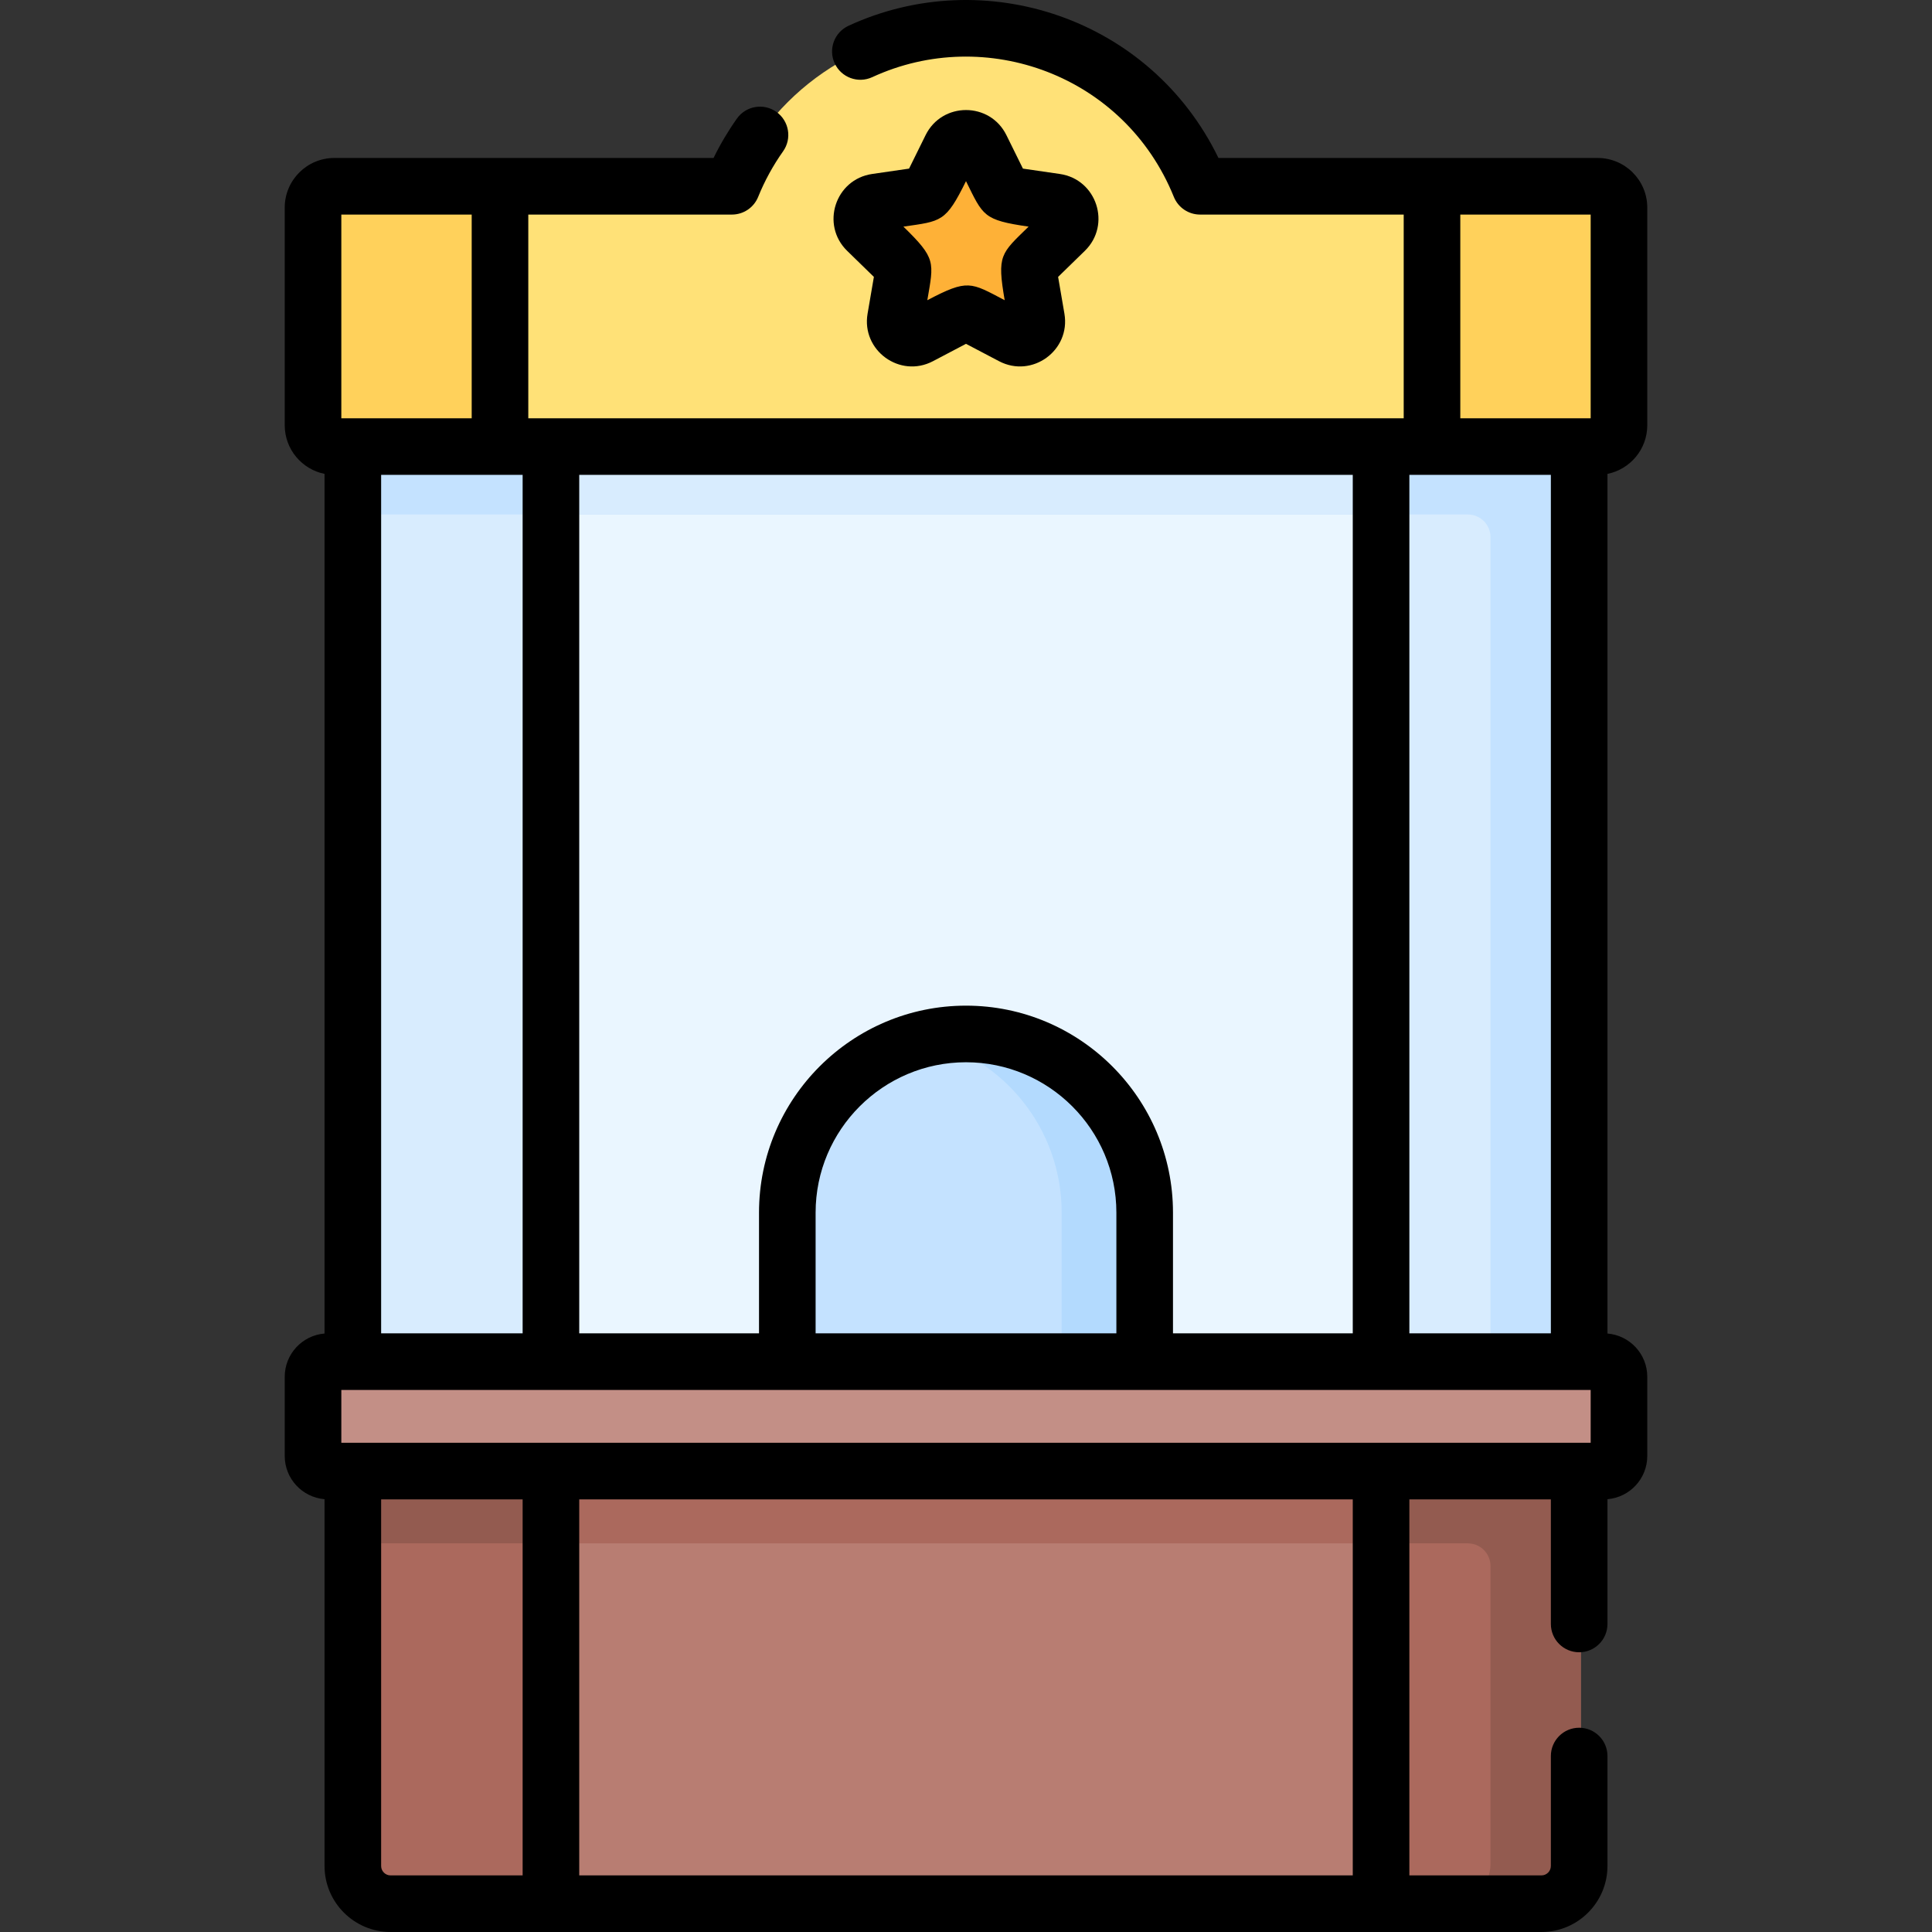 <svg id="Capa_1" enable-background="new 0 0 512.016 512.016" height="512" viewBox="0 0 512.016 512.016" width="512" xmlns="http://www.w3.org/2000/svg"><rect x="0" y="0" width="512.016" height="512.016" fill="#333333" stroke="none"/><g><g><path d="m399.008 375.016v-298h-289.629v38.897l-15.371 20.436v224.514l8.133 14.152c16.69.001 282.685.001 296.867.001z" fill="#d8ecfe"/><path d="m146.008 77.016h220v347h-220z" fill="#eaf6ff"/><path d="m399.008 77.016c-8.737 0-303.044 0-305 0v59.333h295c3.314 0 6 2.686 6 6v232.667h10.397l13.603-13.603v-284.397z" fill="#c4e2ff"/><path d="m146.008 77.016h220v59.333h-220z" fill="#d8ecfe"/><path d="m117.309 375.016-23.301 34v85c0 5.523 4.477 10 10 10h42l12-13h195l13 13h23c5.523 0 10-4.477 10-10v-119z" fill="#ab695d"/><path d="m94.008 375.016v34h295c3.314 0 6 2.686 6 6v79.024c0 5.51-4.477 9.976-10 9.976h24c5.523 0 10-4.477 10-10v-119c-13.393 0-302.676 0-325 0z" fill="#935b50"/><path d="m146.008 375.016h220v129h-220z" fill="#b87d72"/><path d="m146.008 375.016h220v34h-220z" fill="#ab695d"/><path d="m374.737 49.364h-56.696c-9.917-24.532-33.945-41.848-62.031-41.848h-.005c-28.086 0-52.114 17.316-62.031 41.848h-56.696c-2.635 0-4.771 2.136-4.771 4.771v59.444c0 2.635 2.136 4.771 4.771 4.771h237.458c2.635 0 4.771-2.136 4.771-4.771v-59.444c.001-2.635-2.135-4.771-4.77-4.771z" fill="#ffe177"/><path d="m135.508 113.637v-59.56c0-2.603 2.11-4.713 4.713-4.713h-51.615c-3.119 0-5.648 2.529-5.648 5.647v57.691c0 3.119 2.528 5.647 5.648 5.647h51.614c-2.602 0-4.712-2.11-4.712-4.712z" fill="#ffd15b"/><path d="m423.41 49.364c-9.951 0-41.571 0-51.615 0 2.603 0 4.713 2.11 4.713 4.713v59.56c0 2.603-2.109 4.712-4.712 4.713h51.614c3.119 0 5.648-2.528 5.648-5.647v-57.692c0-3.119-2.529-5.647-5.648-5.647z" fill="#ffd15b"/><path d="m208.653 321.371v53.645h74.711v-53.645c0-22.365-15.509-41.096-36.355-46.057-11.724 0-38.356 16.012-38.356 46.057z" fill="#c4e2ff"/><path d="m245.008 275.314c20.847 4.961 36.355 23.692 36.355 46.057v53.645h22v-53.645c0-30.414-28.407-53.184-58.355-46.057z" fill="#b3dafe"/><path d="m425.058 360.864c-11.144 0-316.448 0-338.099 0-2.209 0-4 1.791-4 4v21c0 2.209 1.791 4 4 4h338.099c2.209 0 4-1.791 4-4v-21c0-2.209-1.791-4-4-4z" fill="#c38f86"/><path d="m259.995 39.138c5.271 10.681 5.44 12.303 8.434 12.738l11.373 1.653c3.647.53 5.103 5.011 2.464 7.583l-8.23 8.022c-1.048 1.021-1.526 2.493-1.279 3.935l1.943 11.327c.623 3.632-3.189 6.401-6.451 4.687l-10.172-5.348c-1.295-.681-2.842-.681-4.138 0l-10.172 5.348c-3.262 1.715-7.073-1.055-6.451-4.687l1.943-11.327c.247-1.442-.231-2.914-1.279-3.935l-8.23-8.022c-2.639-2.572-1.183-7.053 2.464-7.583 11.787-1.713 13.382-1.372 14.72-4.085l5.086-10.306c1.632-3.305 6.344-3.305 7.975 0z" fill="#feb137"/></g><g><path d="m436.558 112.702v-57.69c0-7.25-5.897-13.147-13.147-13.147-9.708 0-89.632 0-100.498 0-18.009-37.117-62-51.675-98.043-35.034-3.76 1.736-5.401 6.192-3.665 9.953 1.736 3.76 6.191 5.403 9.954 3.665 30.068-13.883 66.902-.499 79.929 31.726 1.146 2.834 3.896 4.689 6.953 4.689h53.967v53.985c-10.993 0-220.341 0-232 0v-53.985h53.967c3.057 0 5.807-1.854 6.953-4.688 1.721-4.255 3.942-8.316 6.604-12.072 2.395-3.379 1.597-8.061-1.782-10.456-3.38-2.396-8.062-1.596-10.456 1.782-2.342 3.304-4.412 6.798-6.185 10.434-10.867 0-90.78 0-100.504 0-7.25 0-13.147 5.898-13.147 13.147v57.69c0 6.36 4.54 11.678 10.55 12.887v227.823c-5.897.486-10.55 5.431-10.55 11.452v21c0 6.021 4.653 10.966 10.55 11.452v97.201c0 9.649 7.851 17.5 17.5 17.5h305c9.649 0 17.5-7.851 17.5-17.5v-29.133c0-4.142-3.357-7.5-7.5-7.5s-7.5 3.358-7.5 7.5v29.133c0 1.378-1.121 2.5-2.5 2.5h-35v-99.652h37.5v33.019c0 4.142 3.357 7.5 7.5 7.5s7.5-3.358 7.5-7.5v-33.067c5.897-.486 10.55-5.431 10.55-11.452v-21c0-6.021-4.653-10.966-10.55-11.452v-227.823c6.01-1.21 10.55-6.527 10.55-12.887zm-15-1.853c-13.838 0-20.791 0-34.55 0v-53.985h34.55zm-10.55 242.515h-37.5v-227.515h37.5zm-52.5-227.515v227.515h-47.645v-31.992c0-30.248-24.608-54.855-54.855-54.855s-54.855 24.608-54.855 54.855v31.992h-47.645v-227.515zm-62.645 227.515h-79.711v-31.992c0-21.977 17.879-39.855 39.855-39.855s39.855 17.879 39.855 39.855v31.992zm-194.855 0v-227.515h37.5v227.515zm-10.55-296.5h34.55v53.985c-13.762 0-20.713 0-34.55 0zm10.55 437.652v-97.152h37.5v99.652h-35c-1.379 0-2.5-1.122-2.5-2.5zm257.5 2.5h-205v-99.652h205zm-268.05-114.652v-14h331.1v14c-2.839 0-328.963 0-331.1 0z"/><path d="m280.879 46.106-9.783-1.421-4.376-8.867c-4.38-8.875-17.044-8.873-21.424 0l-4.376 8.867-9.784 1.421c-9.793 1.424-13.705 13.468-6.62 20.376l7.08 6.901-1.671 9.744c-1.673 9.739 8.568 17.199 17.332 12.593l8.751-4.601 8.751 4.601c8.76 4.603 19.006-2.839 17.333-12.593l-1.672-9.745 7.08-6.9c7.086-6.908 3.173-18.952-6.621-20.376zm-14.618 33.457c-9.033-4.749-9.726-5.668-20.506 0 1.74-10.149 2.377-11.009-6.337-19.503 10.099-1.467 11.2-1.132 16.59-12.054 4.558 9.234 4.547 10.303 16.59 12.054-7.388 7.202-8.392 7.521-6.337 19.503z"/></g></g></svg>